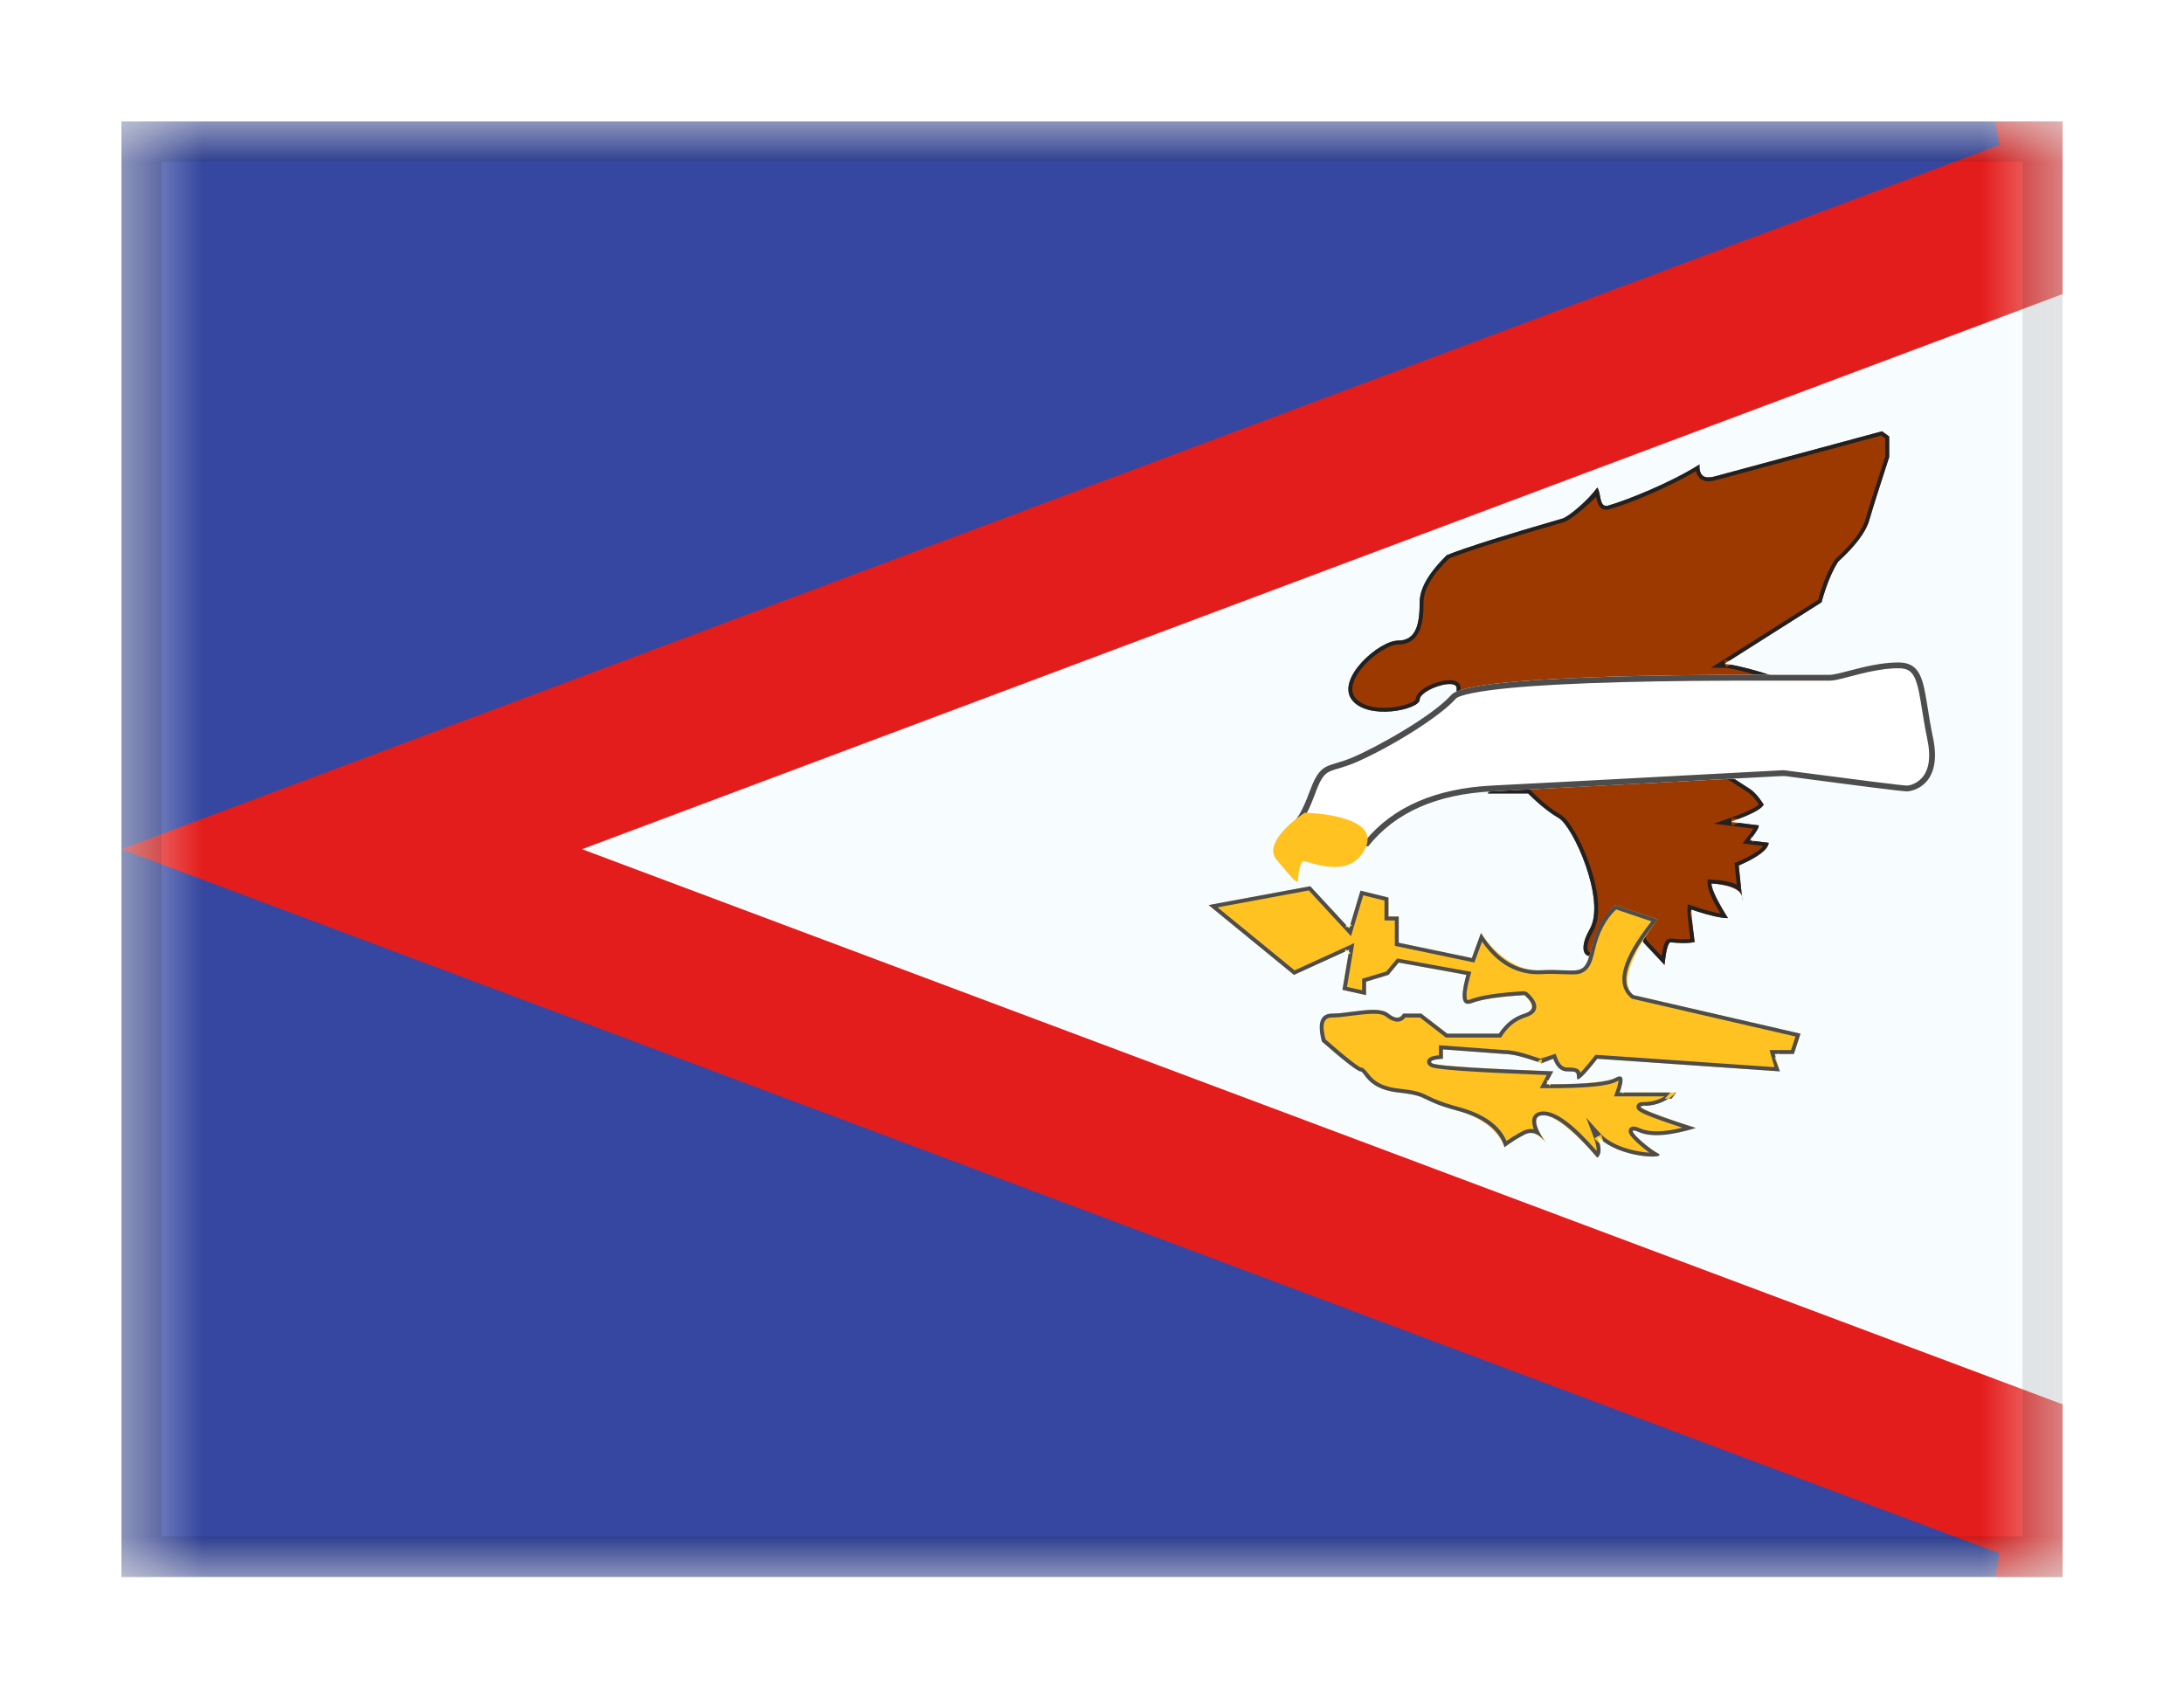 <svg viewBox="0 0 27 21" fill="none" xmlns="http://www.w3.org/2000/svg">
<g filter="url(#filter0_dd_701_25051)">
<g clip-path="url(#clip0_701_25051)">
<mask id="mask0_701_25051" style="mask-type:alpha" maskUnits="userSpaceOnUse" x="1" y="1" width="25" height="18">
<rect x="1.5" y="1" width="24" height="18" fill="white"/>
</mask>
<g mask="url(#mask0_701_25051)">
<path fill-rule="evenodd" clip-rule="evenodd" d="M1.5 1H25.5V19H1.5V1Z" fill="#F7FCFF"/>
<path d="M1.5 0H0.5V1V9.307L-1.348 10L0.5 10.693V19V20H1.5H25.5L25.851 18.064L4.348 10L25.851 1.936L25.5 0H1.5Z" fill="#3547A0" stroke="#E31D1C" stroke-width="2"/>
<path fill-rule="evenodd" clip-rule="evenodd" d="M23.267 4.833C23.267 4.833 21.759 5.239 21.214 5.387C21.14 5.407 21 5.443 21.01 5.243C20.665 5.464 20.108 5.688 19.88 5.752C19.765 5.784 19.795 5.585 19.746 5.528C19.647 5.675 19.392 5.89 19.319 5.911C18.6 6.119 18.123 6.27 17.887 6.364C17.887 6.364 17.551 6.688 17.551 6.945C17.551 7.202 17.515 7.421 17.283 7.421C17.051 7.421 16.516 7.888 16.712 8.151C16.908 8.413 17.551 8.273 17.551 8.151C17.551 8.028 18.009 7.874 18.009 8.012C18.009 8.151 17.887 8.401 17.887 8.401H18.393L18.009 8.6H18.393L18.009 8.835H18.729L18.268 9.04H18.588L18.393 9.311H18.892C18.892 9.311 19.086 9.507 19.269 9.614C19.452 9.721 19.857 10.634 19.654 10.988C19.452 11.341 19.701 11.394 19.746 11.239C19.792 11.083 19.887 10.861 19.968 10.861C20.05 10.861 20.206 10.861 20.206 10.861L20.316 11.151L20.578 11.431C20.578 11.431 20.597 11.188 20.646 11.151C20.646 11.151 20.851 11.172 20.95 11.148C20.95 11.148 20.906 10.794 20.909 10.746C20.909 10.746 21.226 10.854 21.362 10.852C21.362 10.852 21.158 10.533 21.158 10.424C21.158 10.424 21.537 10.443 21.537 10.604L21.495 10.202C21.495 10.202 21.854 10.049 21.866 9.921L21.631 9.892C21.631 9.892 21.753 9.737 21.742 9.706L21.395 9.662C21.395 9.662 21.774 9.53 21.803 9.447C21.803 9.447 21.718 9.313 21.64 9.26L21.375 9.088C21.375 9.088 21.968 9.092 22.067 9.092C22.067 9.092 22.222 9.036 22.102 8.941C22.102 8.941 21.986 8.871 22.002 8.803C22.002 8.803 22.081 8.651 22.063 8.624C22.063 8.624 22.148 8.736 22.148 8.459C22.148 8.459 22.15 8.18 22.096 8.167C22.096 8.167 22.252 8.052 22.191 7.979C22.13 7.906 21.473 7.71 21.315 7.71L22.519 6.947C22.519 6.947 22.603 6.632 22.725 6.444C22.725 6.444 23.045 6.157 23.109 5.932C23.174 5.707 23.355 5.152 23.355 5.152V4.897L23.267 4.833Z" fill="#9C3900"/>
<path fill-rule="evenodd" clip-rule="evenodd" d="M21.158 10.424C21.174 10.424 21.189 10.425 21.207 10.427C21.407 10.443 21.516 10.493 21.534 10.578L21.543 10.652C21.543 10.627 21.54 10.601 21.534 10.578L21.495 10.202C21.734 10.1 21.858 10.006 21.866 9.921L21.687 9.899L21.67 9.921L21.659 9.895L21.631 9.892L21.648 9.87L21.637 9.844L21.665 9.848C21.723 9.771 21.749 9.724 21.742 9.706L21.499 9.675C21.471 9.686 21.442 9.696 21.411 9.707C21.411 9.707 21.402 9.66 21.406 9.658L21.401 9.615L21.493 9.626C21.683 9.554 21.787 9.495 21.803 9.447C21.746 9.357 21.692 9.295 21.64 9.26L21.449 9.137L21.374 9.136C21.374 9.136 21.384 9.088 21.389 9.088L21.401 9.048L21.464 9.089C21.805 9.091 22.006 9.092 22.067 9.092C22.17 9.055 22.182 9.005 22.102 8.941C22.025 8.894 21.991 8.848 22.002 8.803C22.027 8.754 22.045 8.715 22.056 8.685C22.044 8.677 22.034 8.666 22.024 8.653L22.063 8.624L22.103 8.598C22.113 8.613 22.117 8.631 22.114 8.654C22.136 8.64 22.148 8.575 22.148 8.459C22.148 8.335 22.141 8.25 22.125 8.205L22.096 8.167L22.108 8.121C22.119 8.123 22.128 8.128 22.137 8.135C22.208 8.072 22.226 8.021 22.191 7.979C22.137 7.914 21.623 7.756 21.392 7.718L21.342 7.751C21.342 7.751 21.32 7.71 21.327 7.703L21.315 7.663C21.333 7.663 21.355 7.665 21.382 7.668L22.519 6.947C22.575 6.737 22.643 6.569 22.725 6.444C22.938 6.252 23.066 6.082 23.109 5.932C23.152 5.782 23.234 5.522 23.355 5.152V4.897L23.267 4.833C22.262 5.104 21.577 5.289 21.214 5.387C21.14 5.407 21 5.443 21.01 5.243C20.665 5.464 20.108 5.688 19.88 5.752C19.806 5.772 19.792 5.699 19.779 5.628C19.771 5.588 19.764 5.549 19.746 5.528C19.647 5.675 19.392 5.89 19.319 5.911C18.6 6.119 18.123 6.27 17.887 6.364C17.663 6.58 17.551 6.774 17.551 6.945C17.551 7.202 17.515 7.421 17.283 7.421C17.051 7.421 16.516 7.888 16.712 8.151C16.908 8.413 17.551 8.273 17.551 8.151C17.551 8.028 18.009 7.874 18.009 8.012C18.009 8.104 17.968 8.234 17.887 8.401H18.289L18.37 8.358L18.383 8.406L18.393 8.448H18.301L18.009 8.6H18.301L18.367 8.559L18.381 8.607L18.393 8.647H18.315L18.009 8.835H18.611L18.709 8.792L18.719 8.839L18.729 8.883H18.622L18.268 9.04H18.528L18.548 9.013L18.562 9.04H18.588L18.573 9.061L18.588 9.088H18.553L18.393 9.311H18.892C19.021 9.441 19.147 9.543 19.269 9.614C19.452 9.721 19.857 10.634 19.654 10.988C19.452 11.341 19.701 11.394 19.746 11.239C19.792 11.083 19.887 10.861 19.968 10.861H20.206L20.316 11.151L20.578 11.431C20.578 11.431 20.597 11.188 20.646 11.151C20.782 11.165 20.884 11.164 20.95 11.148C20.948 11.131 20.946 11.115 20.944 11.099C20.926 10.956 20.914 10.855 20.893 10.791L20.909 10.746C20.909 10.746 20.957 10.757 20.957 10.762C21.144 10.823 21.279 10.853 21.362 10.852C21.252 10.679 21.186 10.552 21.163 10.464C21.16 10.449 21.158 10.435 21.158 10.424ZM21.379 9.617L21.187 9.684L21.677 9.746C21.66 9.775 21.632 9.814 21.593 9.863L21.541 9.929L21.798 9.96C21.756 10.016 21.649 10.084 21.476 10.158L21.443 10.172L21.471 10.439C21.399 10.403 21.295 10.383 21.161 10.376L21.11 10.373V10.424C21.11 10.498 21.163 10.619 21.27 10.796C21.186 10.782 21.07 10.75 20.925 10.701L20.865 10.681L20.861 10.743C20.858 10.777 20.87 10.896 20.896 11.109C20.837 11.116 20.755 11.114 20.651 11.104L20.617 11.113C20.582 11.139 20.564 11.193 20.549 11.28C20.546 11.294 20.544 11.308 20.542 11.322L20.358 11.126L20.239 10.813H19.968C19.864 10.813 19.768 10.995 19.7 11.225C19.687 11.269 19.655 11.282 19.64 11.268C19.609 11.241 19.617 11.15 19.697 11.011C19.797 10.836 19.77 10.534 19.652 10.193C19.551 9.901 19.4 9.635 19.294 9.573C19.176 9.504 19.053 9.405 18.927 9.277L18.912 9.263H18.487L18.681 8.993H18.493L18.953 8.787H18.178L18.563 8.552H18.205L18.59 8.353H17.963C18.026 8.212 18.057 8.099 18.057 8.012C18.057 7.949 18.009 7.915 17.941 7.911C17.892 7.907 17.83 7.917 17.765 7.938C17.618 7.985 17.502 8.064 17.502 8.151C17.502 8.154 17.477 8.175 17.428 8.195C17.368 8.22 17.286 8.24 17.2 8.248C16.999 8.267 16.827 8.224 16.751 8.122C16.68 8.026 16.729 7.875 16.873 7.719C17.005 7.577 17.185 7.469 17.283 7.469C17.412 7.469 17.5 7.409 17.548 7.298C17.585 7.213 17.599 7.102 17.599 6.945C17.599 6.791 17.703 6.61 17.915 6.405C18.151 6.311 18.624 6.161 19.333 5.956C19.411 5.934 19.61 5.767 19.732 5.643C19.743 5.697 19.75 5.725 19.767 5.751C19.793 5.795 19.838 5.813 19.893 5.798C20.162 5.723 20.653 5.513 20.967 5.325C20.98 5.387 21.014 5.426 21.066 5.443C21.113 5.458 21.156 5.452 21.227 5.433C21.587 5.335 22.264 5.153 23.257 4.885L23.307 4.921V5.144C23.187 5.511 23.105 5.769 23.063 5.919C23.023 6.058 22.899 6.223 22.684 6.418C22.602 6.545 22.533 6.711 22.477 6.917L21.15 7.758H21.315C21.465 7.758 22.105 7.952 22.154 8.009C22.171 8.029 22.152 8.066 22.067 8.129L21.986 8.188L22.076 8.211C22.08 8.22 22.084 8.234 22.088 8.255C22.096 8.3 22.1 8.368 22.099 8.459C22.099 8.53 22.095 8.581 22.087 8.606C22.087 8.606 22.02 8.641 22.018 8.641L22.018 8.64L22.018 8.641C22.017 8.646 22.015 8.655 22.011 8.667C22.001 8.694 21.984 8.733 21.954 8.792C21.938 8.862 21.983 8.924 22.074 8.98C22.119 9.016 22.119 9.022 22.058 9.044C21.982 9.044 21.754 9.043 21.375 9.041L21.211 9.04L21.613 9.3C21.653 9.327 21.698 9.376 21.745 9.447C21.731 9.46 21.704 9.479 21.664 9.5C21.598 9.535 21.503 9.574 21.379 9.617ZM22.018 8.641L22.018 8.642L22.018 8.641L22.018 8.641L22.018 8.641Z" fill="#212121"/>
<path fill-rule="evenodd" clip-rule="evenodd" d="M22.055 9.094C22.055 9.094 23.486 9.285 23.573 9.285C23.66 9.285 24.02 9.193 23.896 8.616C23.773 8.04 23.823 7.691 23.47 7.691C23.117 7.691 22.749 7.844 22.616 7.844C22.483 7.844 22.612 7.844 22.055 7.844C21.498 7.844 18.182 7.825 17.943 8.091C17.704 8.357 17.033 8.732 16.722 8.865C16.411 8.997 16.331 8.905 16.191 9.285C16.051 9.665 15.947 9.691 15.947 9.691L16.191 9.963H16.916C16.916 9.963 17.415 9.337 18.451 9.285C19.488 9.232 22.055 9.094 22.055 9.094Z" fill="white"/>
<path fill-rule="evenodd" clip-rule="evenodd" d="M18.451 9.285C19.142 9.25 20.343 9.186 22.055 9.094C23.009 9.221 23.515 9.285 23.573 9.285C23.66 9.285 24.02 9.193 23.896 8.616C23.868 8.484 23.849 8.363 23.832 8.256C23.775 7.898 23.742 7.691 23.47 7.691C23.251 7.691 23.026 7.75 22.855 7.795C22.751 7.822 22.666 7.844 22.616 7.844H22.055C22.026 7.844 21.99 7.844 21.948 7.844C21.165 7.843 18.17 7.839 17.943 8.091C17.704 8.357 17.033 8.732 16.722 8.865C16.642 8.899 16.578 8.918 16.524 8.934C16.366 8.981 16.295 9.002 16.191 9.285C16.098 9.538 16.017 9.673 15.947 9.691L16.191 9.963H16.916C17.249 9.546 17.761 9.319 18.451 9.285ZM16.881 9.891H16.224L16.056 9.704C16.123 9.634 16.188 9.504 16.26 9.309C16.287 9.235 16.311 9.18 16.335 9.14C16.379 9.067 16.413 9.043 16.505 9.014C16.507 9.014 16.515 9.012 16.524 9.009C16.55 9.001 16.592 8.988 16.611 8.982C16.659 8.967 16.703 8.951 16.751 8.931C17.16 8.756 17.782 8.379 17.998 8.139C18.038 8.094 18.285 8.043 18.674 8.006C19.024 7.973 19.486 7.95 20.034 7.935C20.644 7.919 21.209 7.915 21.919 7.916C21.915 7.916 21.979 7.916 21.994 7.916L22.055 7.916H22.616C22.654 7.916 22.701 7.908 22.773 7.89C22.791 7.886 22.842 7.872 22.89 7.86C22.927 7.85 22.963 7.841 22.978 7.837C23.148 7.795 23.281 7.771 23.41 7.764C23.43 7.763 23.45 7.763 23.47 7.763C23.64 7.763 23.69 7.843 23.745 8.173C23.747 8.184 23.752 8.217 23.758 8.255C23.766 8.303 23.775 8.359 23.779 8.384C23.794 8.474 23.808 8.552 23.825 8.631C23.876 8.867 23.845 9.024 23.759 9.119C23.703 9.181 23.624 9.213 23.573 9.213C23.521 9.213 23.006 9.148 22.051 9.023C20.339 9.115 19.138 9.178 18.448 9.213C17.752 9.248 17.228 9.474 16.881 9.891Z" fill="#4D4D4D"/>
<path fill-rule="evenodd" clip-rule="evenodd" d="M16.13 9.549C16.13 9.549 15.584 9.9 15.785 10.135C15.985 10.37 16.005 10.4 16.045 10.4C16.045 10.4 16.056 10.148 16.12 10.148C16.185 10.148 16.697 10.393 16.883 9.979C17.068 9.566 16.13 9.549 16.13 9.549Z" fill="#FFC221"/>
<path fill-rule="evenodd" clip-rule="evenodd" d="M14.942 10.691L16.198 10.458L16.68 10.98L16.819 10.513L17.165 10.598V10.833H17.292V11.157L18.196 11.346L18.309 11.036C18.309 11.036 18.604 11.521 19.055 11.497C19.508 11.473 19.588 11.601 19.668 11.242C19.747 10.883 19.969 10.691 19.969 10.691L20.496 10.868C20.496 10.868 19.917 11.58 20.194 11.804L22.259 12.281L22.177 12.532H21.94L22.004 12.747L19.747 12.591C19.747 12.591 19.496 12.91 19.496 12.829C19.496 12.747 19.482 12.747 19.371 12.747C19.26 12.747 19.202 12.591 19.202 12.591L19.055 12.648C19.055 12.648 19.078 12.651 18.893 12.591C18.709 12.532 18.6 12.532 18.6 12.532L17.838 12.475V12.591C17.838 12.591 17.636 12.601 17.706 12.648C17.776 12.694 19.202 12.747 19.202 12.747L19.115 12.907C19.115 12.907 19.82 12.91 19.969 12.829C20.117 12.747 20.022 13.009 20.022 13.009H20.722C20.722 13.009 20.548 13.173 20.326 13.173C20.103 13.173 20.965 13.447 20.965 13.447C20.965 13.447 20.484 13.596 20.261 13.497C20.038 13.398 20.355 13.688 20.496 13.761C20.637 13.834 20.001 13.828 19.747 13.546C19.747 13.546 19.827 13.755 19.747 13.814C19.747 13.814 19.303 13.29 19.081 13.29C18.858 13.29 19.115 13.636 19.115 13.636C19.115 13.636 18.989 13.455 18.847 13.529C18.705 13.602 18.6 13.685 18.6 13.685C18.6 13.685 18.508 13.365 18.017 13.233C17.526 13.1 17.691 13.052 17.292 13.009C16.894 12.966 16.874 12.747 16.819 12.747C16.765 12.747 16.343 12.379 16.343 12.379C16.343 12.379 16.25 12.033 16.469 12.033C16.689 12.033 17.037 11.929 17.165 12.033C17.292 12.136 17.346 12.033 17.346 12.033H17.571L17.892 12.281H18.53C18.53 12.281 18.653 12.093 18.847 12.033C19.041 11.973 18.847 11.804 18.847 11.804C18.847 11.804 18.384 11.83 18.196 11.902C18.008 11.974 18.128 11.554 18.128 11.554L17.292 11.402L17.165 11.554L16.888 11.638V11.804L16.596 11.739L16.68 11.242L15.997 11.554L14.942 10.691Z" fill="#FFC221"/>
<path fill-rule="evenodd" clip-rule="evenodd" d="M19.141 12.86L19.202 12.747C18.335 12.715 17.844 12.684 17.729 12.656C17.718 12.653 17.71 12.65 17.706 12.648C17.636 12.601 17.838 12.591 17.838 12.591V12.52V12.475L17.887 12.479L18.6 12.532C18.672 12.532 18.77 12.552 18.893 12.591C18.945 12.608 18.985 12.621 19.013 12.63C19.014 12.626 19.017 12.622 19.023 12.614L19.023 12.614C19.036 12.606 19.041 12.603 19.047 12.601C19.051 12.601 19.055 12.601 19.062 12.6C19.062 12.6 19.059 12.648 19.055 12.648C19.055 12.648 19.157 12.608 19.158 12.608L19.202 12.591C19.22 12.639 19.241 12.676 19.267 12.702L19.277 12.711C19.304 12.735 19.336 12.747 19.371 12.747C19.482 12.747 19.496 12.747 19.496 12.829C19.496 12.883 19.58 12.804 19.747 12.591L22.004 12.747L21.94 12.579L21.951 12.566L21.94 12.532H21.977L21.987 12.518L21.991 12.532H22.177L22.259 12.281L20.194 11.804C20.009 11.655 20.11 11.343 20.496 10.868L19.969 10.691C19.821 10.819 19.721 11.003 19.668 11.242C19.608 11.509 19.549 11.507 19.336 11.498C19.263 11.495 19.171 11.491 19.055 11.497C18.754 11.513 18.505 11.36 18.309 11.036L18.196 11.346L17.292 11.157V10.833H17.165V10.598L16.819 10.513L16.696 10.926L16.716 10.948L16.688 10.954L16.68 10.98L16.662 10.96L16.634 10.966L16.642 10.938L16.198 10.458L14.942 10.691L15.997 11.554L16.627 11.267L16.632 11.234L16.657 11.253L16.68 11.242L16.676 11.267L16.701 11.286L16.671 11.299L16.596 11.739L16.888 11.804V11.638L17.165 11.554L17.292 11.402C17.292 11.402 18.081 11.543 18.085 11.546L18.128 11.554C18.124 11.569 18.12 11.583 18.116 11.601C18.051 11.847 18.078 11.947 18.196 11.902C18.321 11.854 18.538 11.821 18.847 11.804C18.976 11.916 18.976 11.993 18.847 12.033C18.717 12.073 18.612 12.155 18.53 12.281H17.892L17.571 12.033H17.346C17.31 12.102 17.25 12.102 17.165 12.033C17.079 11.963 16.893 11.987 16.714 12.01C16.627 12.022 16.541 12.033 16.469 12.033C16.323 12.033 16.281 12.148 16.343 12.379C16.624 12.624 16.783 12.747 16.819 12.747C16.834 12.747 16.847 12.764 16.866 12.79C16.915 12.855 17.005 12.978 17.292 13.009C17.508 13.032 17.559 13.057 17.638 13.096C17.705 13.129 17.792 13.172 18.017 13.233C18.344 13.321 18.538 13.472 18.6 13.685C18.6 13.685 18.705 13.602 18.847 13.529C18.938 13.481 19.025 13.513 19.108 13.625C19.123 13.647 19.132 13.659 19.132 13.659C19.124 13.648 19.116 13.636 19.108 13.625C19.066 13.566 18.882 13.29 19.081 13.29C19.229 13.29 19.451 13.465 19.747 13.814C19.788 13.784 19.797 13.726 19.777 13.639C19.753 13.62 19.731 13.599 19.711 13.577C19.711 13.577 19.748 13.548 19.753 13.552L19.793 13.529C19.804 13.558 19.813 13.586 19.82 13.612C20.104 13.828 20.625 13.828 20.496 13.761C20.412 13.717 20.266 13.597 20.204 13.523C20.174 13.485 20.173 13.464 20.238 13.488C20.245 13.49 20.252 13.493 20.261 13.497C20.409 13.563 20.644 13.546 20.965 13.447C20.63 13.341 20.418 13.265 20.316 13.214C20.265 13.187 20.268 13.173 20.327 13.173C20.326 13.169 20.324 13.166 20.321 13.162C20.324 13.164 20.329 13.167 20.34 13.173C20.444 13.17 20.54 13.141 20.627 13.084H20.666C20.68 13.067 20.694 13.049 20.708 13.029L20.706 13.023C20.712 13.019 20.717 13.014 20.722 13.009H20.702L20.706 13.023C20.681 13.046 20.654 13.066 20.627 13.084H20.58C20.604 13.062 20.627 13.037 20.649 13.009H20.073L20.067 13.025L20.056 13.009H20.022C20.026 12.998 20.029 12.987 20.033 12.977L20.038 12.961C20.081 12.824 20.058 12.78 19.969 12.829C19.874 12.881 19.608 12.907 19.17 12.907L19.158 12.93L19.145 12.907L19.115 12.907L19.129 12.882L19.116 12.86L19.141 12.86ZM16.005 11.498L15.052 10.719L16.18 10.51L16.702 11.075L16.853 10.57L17.116 10.635V10.881H17.244V11.195L18.227 11.401L18.322 11.143C18.518 11.425 18.765 11.56 19.058 11.545C19.146 11.54 19.216 11.541 19.318 11.545C19.488 11.552 19.526 11.55 19.581 11.516C19.646 11.477 19.682 11.403 19.715 11.252C19.763 11.034 19.852 10.865 19.98 10.745L20.416 10.892C20.049 11.356 19.956 11.673 20.172 11.848L22.197 12.316L22.142 12.484H21.876L21.938 12.695L19.725 12.542L19.709 12.562C19.635 12.656 19.577 12.723 19.538 12.763C19.522 12.71 19.478 12.699 19.371 12.699C19.321 12.699 19.28 12.662 19.248 12.575L19.231 12.529C19.231 12.529 19.048 12.592 19.042 12.59C19.015 12.581 18.97 12.566 18.908 12.546C18.782 12.505 18.68 12.484 18.602 12.484L17.789 12.424V12.547C17.779 12.549 17.768 12.55 17.757 12.552C17.722 12.557 17.696 12.564 17.677 12.575C17.63 12.603 17.632 12.656 17.679 12.687C17.737 12.726 18.188 12.756 19.123 12.792L19.035 12.955L19.115 12.955C19.595 12.957 19.883 12.93 19.992 12.87C19.999 12.866 20.005 12.864 20.01 12.861C20.01 12.869 20.009 12.879 20.006 12.89C20.001 12.917 19.991 12.951 19.976 12.993L19.953 13.056H20.58C20.502 13.103 20.417 13.126 20.326 13.126C20.301 13.126 20.283 13.127 20.269 13.133C20.234 13.147 20.219 13.185 20.242 13.218C20.258 13.239 20.292 13.258 20.355 13.285C20.443 13.323 20.591 13.376 20.799 13.443C20.566 13.501 20.393 13.503 20.281 13.454C20.25 13.44 20.226 13.432 20.207 13.43C20.169 13.425 20.134 13.445 20.135 13.488C20.137 13.52 20.161 13.551 20.208 13.598C20.259 13.649 20.329 13.708 20.391 13.752C20.358 13.75 20.318 13.746 20.277 13.739C20.073 13.707 19.886 13.628 19.784 13.514L19.61 13.32L19.702 13.562C19.731 13.638 19.742 13.694 19.738 13.73C19.456 13.406 19.24 13.243 19.081 13.243C19.007 13.243 18.958 13.275 18.945 13.334C18.937 13.371 18.944 13.414 18.962 13.463C18.918 13.454 18.871 13.462 18.824 13.486C18.809 13.494 18.795 13.502 18.78 13.51C18.726 13.54 18.675 13.572 18.624 13.608C18.539 13.41 18.339 13.27 18.029 13.187C17.912 13.155 17.827 13.127 17.758 13.098C17.732 13.088 17.709 13.078 17.684 13.065L17.675 13.061L17.675 13.061C17.661 13.054 17.634 13.041 17.625 13.037C17.544 12.998 17.467 12.98 17.298 12.961C17.15 12.945 17.05 12.905 16.98 12.845C16.961 12.829 16.93 12.793 16.905 12.762C16.884 12.737 16.866 12.716 16.859 12.712C16.849 12.705 16.837 12.7 16.82 12.698C16.814 12.695 16.806 12.691 16.795 12.684C16.772 12.669 16.741 12.647 16.703 12.617C16.627 12.558 16.521 12.47 16.387 12.352C16.336 12.158 16.367 12.081 16.469 12.081C16.533 12.081 16.587 12.075 16.725 12.057L16.753 12.054C16.975 12.025 17.081 12.027 17.134 12.07C17.23 12.147 17.318 12.155 17.373 12.081H17.554L17.875 12.329H18.557L18.571 12.307C18.647 12.19 18.743 12.115 18.861 12.078C19.033 12.025 19.033 11.902 18.879 11.768L18.844 11.756C18.53 11.774 18.309 11.807 18.178 11.857C18.143 11.871 18.138 11.869 18.133 11.842C18.123 11.793 18.137 11.7 18.175 11.567L18.19 11.517L17.273 11.351L17.137 11.513L16.84 11.602V11.744L16.652 11.703L16.743 11.161L16.005 11.498ZM19.055 12.649C19.063 12.65 19.065 12.649 19.061 12.647L19.055 12.649ZM17.727 12.657L17.727 12.657L17.728 12.657L17.727 12.657Z" fill="#4D4D4D"/>
</g>
</g>
<rect x="1.75" y="1.25" width="23.5" height="17.5" stroke="black" stroke-opacity="0.1" stroke-width="0.5" shape-rendering="crispEdges"/>
</g>
<defs>
<filter id="filter0_dd_701_25051" x="0" y="0" width="27" height="21" filterUnits="userSpaceOnUse" color-interpolation-filters="sRGB">
<feFlood flood-opacity="0" result="BackgroundImageFix"/>
<feColorMatrix in="SourceAlpha" type="matrix" values="0 0 0 0 0 0 0 0 0 0 0 0 0 0 0 0 0 0 127 0" result="hardAlpha"/>
<feOffset dy="0.5"/>
<feGaussianBlur stdDeviation="0.75"/>
<feComposite in2="hardAlpha" operator="out"/>
<feColorMatrix type="matrix" values="0 0 0 0 0 0 0 0 0 0 0 0 0 0 0 0 0 0 0.1 0"/>
<feBlend mode="multiply" in2="BackgroundImageFix" result="effect1_dropShadow_701_25051"/>
<feColorMatrix in="SourceAlpha" type="matrix" values="0 0 0 0 0 0 0 0 0 0 0 0 0 0 0 0 0 0 127 0" result="hardAlpha"/>
<feOffset/>
<feGaussianBlur stdDeviation="0.5"/>
<feComposite in2="hardAlpha" operator="out"/>
<feColorMatrix type="matrix" values="0 0 0 0 0 0 0 0 0 0 0 0 0 0 0 0 0 0 0.11 0"/>
<feBlend mode="multiply" in2="effect1_dropShadow_701_25051" result="effect2_dropShadow_701_25051"/>
<feBlend mode="normal" in="SourceGraphic" in2="effect2_dropShadow_701_25051" result="shape"/>
</filter>
<clipPath id="clip0_701_25051">
<rect x="1.5" y="1" width="24" height="18" fill="white"/>
</clipPath>
</defs>
</svg>